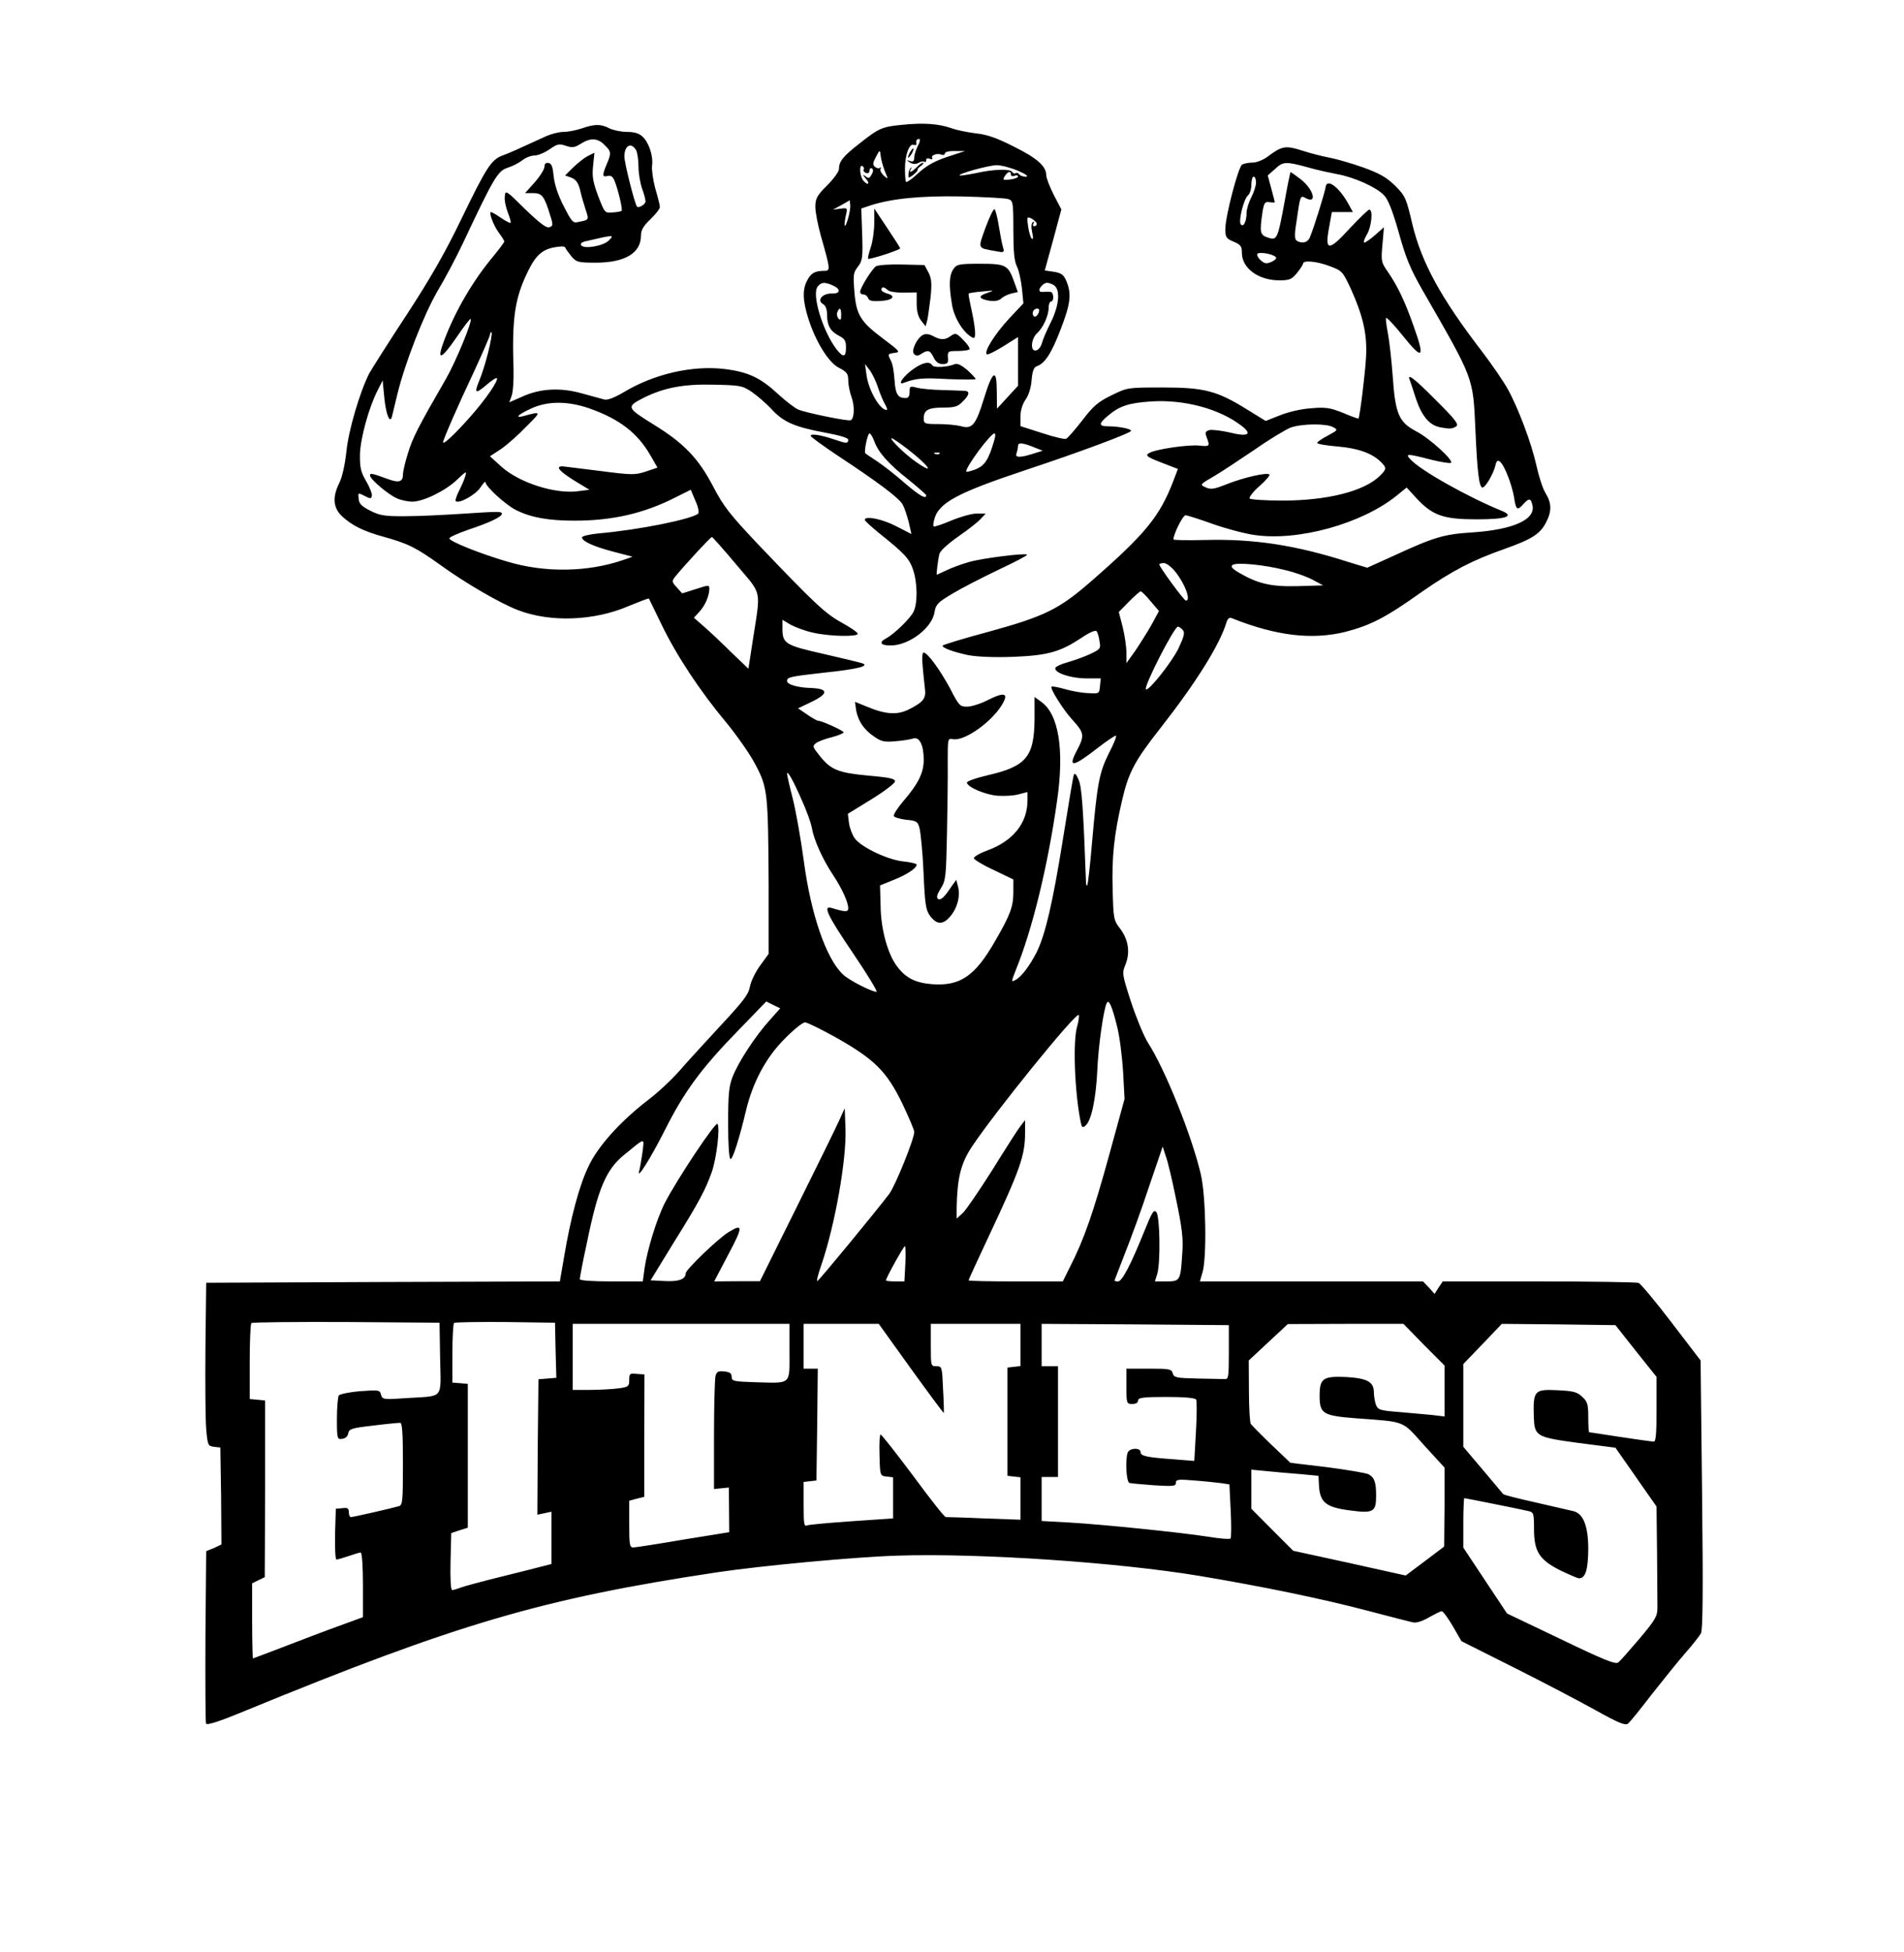 <?xml version="1.0" encoding="UTF-8"?>
<svg xmlns="http://www.w3.org/2000/svg" xmlns:xlink="http://www.w3.org/1999/xlink" width="40px" height="41px" viewBox="0 0 40 41" version="1.1">
<g id="surface1">
<path style=" stroke:none;fill-rule:nonzero;fill:rgb(0%,0%,0%);fill-opacity:1;" d="M 18.957 2.621 C 18.531 2.66 18.461 2.691 18.035 3.031 C 17.707 3.285 17.625 3.395 17.625 3.551 C 17.625 3.602 17.516 3.754 17.375 3.895 C 17.16 4.109 17.129 4.172 17.129 4.348 C 17.129 4.457 17.184 4.734 17.246 4.957 C 17.449 5.668 17.449 5.688 17.312 5.688 C 17.117 5.688 17.035 5.738 16.957 5.891 C 16.855 6.078 16.863 6.312 16.98 6.684 C 17.133 7.172 17.414 7.629 17.637 7.73 C 17.793 7.812 17.82 7.852 17.82 7.988 C 17.82 8.078 17.852 8.238 17.891 8.344 C 17.957 8.527 17.949 8.781 17.875 8.824 C 17.836 8.855 16.945 8.672 16.773 8.602 C 16.703 8.574 16.516 8.43 16.352 8.281 C 15.98 7.934 15.723 7.812 15.227 7.75 C 14.543 7.668 13.738 7.852 13.094 8.242 C 12.906 8.352 12.762 8.406 12.699 8.391 C 12.645 8.375 12.43 8.316 12.227 8.262 C 11.777 8.133 11.34 8.156 10.957 8.336 L 10.699 8.449 L 10.746 8.32 C 10.777 8.246 10.793 8 10.789 7.766 C 10.754 6.758 10.809 6.332 11.023 5.844 C 11.219 5.402 11.352 5.258 11.617 5.199 C 11.777 5.168 11.863 5.168 11.875 5.199 C 11.887 5.23 11.945 5.309 12.004 5.383 C 12.113 5.508 12.145 5.516 12.535 5.516 C 13.133 5.512 13.461 5.312 13.465 4.957 C 13.465 4.832 13.512 4.75 13.664 4.605 C 13.773 4.5 13.863 4.387 13.863 4.348 C 13.863 4.309 13.82 4.137 13.766 3.957 C 13.719 3.781 13.688 3.566 13.699 3.477 C 13.727 3.281 13.633 2.992 13.5 2.871 C 13.43 2.801 13.328 2.77 13.172 2.77 C 13.051 2.77 12.883 2.734 12.801 2.695 C 12.625 2.602 12.496 2.602 12.227 2.695 C 12.113 2.734 11.938 2.77 11.84 2.77 C 11.742 2.77 11.562 2.816 11.441 2.875 C 10.863 3.141 10.707 3.211 10.555 3.266 C 10.32 3.355 10.219 3.512 9.691 4.602 C 9.352 5.305 9.039 5.852 8.531 6.629 C 8.148 7.211 7.801 7.762 7.758 7.84 C 7.559 8.23 7.32 9.043 7.277 9.484 C 7.246 9.766 7.188 10.023 7.129 10.141 C 6.98 10.438 6.996 10.664 7.188 10.844 C 7.395 11.035 7.637 11.156 8.051 11.27 C 8.57 11.414 8.738 11.496 9.254 11.867 C 9.797 12.258 10.52 12.676 10.891 12.816 C 11.57 13.074 12.484 13.039 13.207 12.727 C 13.438 12.633 13.625 12.559 13.633 12.57 C 13.637 12.578 13.758 12.824 13.895 13.109 C 14.207 13.758 14.707 14.516 15.254 15.168 C 15.48 15.445 15.762 15.844 15.871 16.059 C 16.129 16.543 16.137 16.656 16.148 18.586 L 16.148 20.031 L 15.969 20.277 C 15.871 20.41 15.773 20.613 15.754 20.723 C 15.723 20.887 15.617 21.023 15.148 21.527 C 14.836 21.867 14.445 22.289 14.281 22.48 C 14.117 22.668 13.816 22.949 13.613 23.102 C 13.043 23.539 12.559 24.07 12.363 24.496 C 12.172 24.883 11.984 25.59 11.848 26.41 L 11.762 26.91 L 8.043 26.922 L 4.332 26.938 L 4.316 28.297 C 4.309 29.043 4.316 29.816 4.332 30.012 C 4.363 30.355 4.371 30.367 4.496 30.383 L 4.629 30.398 L 4.645 31.418 L 4.652 32.434 L 4.496 32.508 L 4.332 32.574 L 4.316 34.355 C 4.312 35.336 4.316 36.16 4.328 36.195 C 4.348 36.234 4.598 36.156 5.133 35.934 C 9.613 34.094 11.402 33.57 15.055 33.02 C 15.996 32.879 17.965 32.695 18.863 32.668 C 20.594 32.613 23.48 32.809 25.199 33.094 C 26.523 33.316 27.758 33.57 28.711 33.82 C 29.188 33.945 29.629 34.059 29.688 34.07 C 29.758 34.086 29.887 34.043 30.02 33.965 C 30.145 33.895 30.262 33.836 30.289 33.836 C 30.316 33.836 30.422 33.98 30.52 34.148 L 30.703 34.465 L 31.809 35.02 C 32.414 35.324 33.184 35.727 33.52 35.914 C 34.004 36.184 34.148 36.242 34.203 36.195 C 34.238 36.168 34.461 35.895 34.691 35.594 C 34.926 35.297 35.238 34.906 35.395 34.727 C 35.551 34.551 35.703 34.355 35.734 34.301 C 35.773 34.223 35.781 33.438 35.758 31.383 L 35.727 28.57 L 35.117 27.773 C 34.781 27.332 34.469 26.961 34.426 26.941 C 34.387 26.926 33.441 26.91 32.328 26.91 L 30.309 26.91 L 30.223 27.039 L 30.137 27.172 L 30.02 27.039 L 29.895 26.91 L 25.207 26.91 L 25.262 26.723 C 25.355 26.418 25.336 25.121 25.227 24.66 C 25.043 23.867 24.48 22.457 24.113 21.891 C 24.031 21.758 23.871 21.375 23.762 21.043 C 23.57 20.449 23.57 20.438 23.645 20.254 C 23.746 20 23.707 19.734 23.531 19.5 C 23.395 19.324 23.391 19.293 23.375 18.676 C 23.355 18 23.406 17.523 23.57 16.82 C 23.707 16.223 23.832 15.984 24.383 15.285 C 25.129 14.332 25.625 13.539 25.766 13.07 C 25.793 12.984 25.828 12.961 25.883 12.984 C 26.816 13.355 27.559 13.441 28.262 13.27 C 28.797 13.129 29.098 12.977 29.848 12.445 C 30.516 11.98 30.922 11.77 31.609 11.527 C 32.172 11.328 32.355 11.215 32.477 10.977 C 32.605 10.734 32.598 10.566 32.469 10.355 C 32.41 10.262 32.328 10.004 32.277 9.773 C 32.172 9.301 31.891 8.555 31.672 8.164 C 31.59 8.016 31.352 7.668 31.145 7.395 C 30.273 6.262 29.863 5.516 29.668 4.695 C 29.543 4.16 29.523 4.117 29.312 3.902 C 29.129 3.727 28.996 3.645 28.637 3.516 C 28.395 3.43 28.07 3.336 27.922 3.309 C 27.773 3.281 27.516 3.215 27.348 3.16 C 27.012 3.051 26.926 3.066 26.637 3.285 C 26.539 3.359 26.402 3.414 26.316 3.414 C 26.234 3.414 26.133 3.434 26.094 3.457 C 26.012 3.512 25.742 4.543 25.742 4.812 C 25.742 4.98 25.762 5.012 25.914 5.074 C 26.062 5.137 26.09 5.168 26.09 5.309 C 26.09 5.633 26.438 5.887 26.875 5.887 C 27.09 5.887 27.137 5.867 27.246 5.734 C 27.316 5.648 27.375 5.559 27.375 5.535 C 27.375 5.461 27.66 5.484 27.938 5.59 C 28.199 5.688 28.207 5.699 28.383 6.074 C 28.637 6.641 28.723 7.016 28.699 7.488 C 28.684 7.805 28.57 8.742 28.539 8.789 C 28.539 8.797 28.391 8.746 28.219 8.672 C 27.945 8.562 27.852 8.547 27.543 8.574 C 27.34 8.586 27.062 8.652 26.887 8.723 L 26.59 8.84 L 26.203 8.602 C 25.57 8.207 25.301 8.137 24.43 8.137 C 23.688 8.137 23.688 8.137 23.352 8.301 C 23.07 8.438 22.965 8.527 22.734 8.832 C 22.578 9.031 22.426 9.207 22.395 9.215 C 22.371 9.23 22.137 9.176 21.891 9.094 L 21.438 8.949 L 21.438 8.75 C 21.438 8.621 21.477 8.492 21.543 8.395 C 21.609 8.305 21.66 8.145 21.672 7.984 C 21.688 7.793 21.719 7.711 21.781 7.691 C 21.945 7.637 22.086 7.43 22.277 6.93 C 22.488 6.387 22.516 6.18 22.406 5.91 C 22.348 5.77 22.301 5.734 22.137 5.707 L 21.949 5.68 L 22.125 5.039 L 22.297 4.398 L 22.137 4.09 C 22.051 3.922 21.98 3.734 21.98 3.68 C 21.98 3.492 21.789 3.32 21.297 3.078 C 20.945 2.898 20.734 2.824 20.504 2.801 C 20.336 2.781 20.105 2.734 19.996 2.695 C 19.723 2.598 19.402 2.574 18.957 2.621 Z M 12.699 3.043 C 12.84 3.18 12.848 3.211 12.746 3.449 C 12.648 3.68 12.652 3.727 12.766 3.695 C 12.836 3.68 12.875 3.707 12.914 3.805 C 12.988 3.992 13.086 4.402 13.059 4.426 C 13.051 4.438 12.965 4.457 12.871 4.461 C 12.707 4.477 12.703 4.473 12.562 4.105 C 12.449 3.801 12.438 3.691 12.461 3.473 L 12.488 3.207 L 12.34 3.281 C 12.262 3.324 12.125 3.434 12.035 3.523 L 11.871 3.684 L 12 3.73 C 12.094 3.766 12.145 3.832 12.184 3.977 C 12.207 4.09 12.262 4.273 12.301 4.395 C 12.375 4.621 12.383 4.617 12.137 4.664 C 12.039 4.691 12.004 4.645 11.848 4.34 C 11.727 4.109 11.652 3.883 11.633 3.711 C 11.613 3.504 11.59 3.434 11.523 3.422 C 11.465 3.414 11.438 3.438 11.438 3.504 C 11.438 3.551 11.348 3.699 11.234 3.828 L 11.031 4.055 L 11.203 4.055 C 11.387 4.055 11.438 4.121 11.562 4.535 C 11.625 4.723 11.617 4.75 11.539 4.773 C 11.477 4.793 11.336 4.684 11.035 4.395 C 10.629 3.992 10.617 3.988 10.605 4.121 C 10.594 4.199 10.625 4.352 10.668 4.461 C 10.711 4.57 10.738 4.668 10.727 4.68 C 10.719 4.691 10.625 4.645 10.523 4.574 C 10.426 4.508 10.332 4.453 10.316 4.453 C 10.262 4.453 10.367 4.734 10.477 4.883 C 10.539 4.965 10.594 5.055 10.594 5.07 C 10.594 5.09 10.496 5.219 10.383 5.359 C 9.941 5.883 9.57 6.516 9.328 7.156 C 9.164 7.594 9.266 7.559 9.598 7.074 C 9.746 6.855 9.875 6.688 9.887 6.699 C 9.93 6.738 9.578 7.59 9.375 7.945 C 8.781 8.973 8.664 9.203 8.57 9.52 C 8.512 9.699 8.465 9.902 8.465 9.969 C 8.465 10.121 8.375 10.145 8.145 10.059 C 7.816 9.938 7.773 9.93 7.773 9.984 C 7.773 10.062 8.164 10.395 8.348 10.469 C 8.438 10.508 8.578 10.535 8.66 10.535 C 8.891 10.535 9.355 10.309 9.598 10.078 C 9.789 9.895 9.809 9.883 9.777 9.992 C 9.758 10.062 9.699 10.199 9.645 10.305 C 9.59 10.414 9.559 10.508 9.574 10.523 C 9.637 10.586 9.98 10.398 10.086 10.246 C 10.148 10.152 10.199 10.098 10.199 10.125 C 10.199 10.215 10.617 10.598 10.84 10.711 C 11.152 10.867 11.516 10.934 12.07 10.934 C 12.867 10.934 13.535 10.781 14.199 10.441 L 14.512 10.285 L 14.609 10.516 C 14.668 10.641 14.691 10.766 14.668 10.785 C 14.535 10.902 13.422 11.129 12.562 11.203 C 12.375 11.223 12.227 11.258 12.227 11.285 C 12.227 11.363 12.449 11.469 12.871 11.582 L 13.289 11.691 L 13.098 11.758 C 12.352 12.016 11.457 12.031 10.668 11.797 C 10.078 11.625 9.43 11.363 9.441 11.305 C 9.445 11.277 9.625 11.199 9.836 11.125 C 10.273 10.98 10.543 10.855 10.543 10.789 C 10.543 10.738 10.484 10.738 9.711 10.789 C 9.348 10.812 8.82 10.84 8.535 10.84 C 8.09 10.844 7.988 10.828 7.789 10.73 C 7.605 10.637 7.543 10.582 7.535 10.477 C 7.52 10.344 7.52 10.344 7.66 10.414 C 7.781 10.477 7.797 10.477 7.812 10.414 C 7.82 10.367 7.766 10.23 7.691 10.102 C 7.578 9.91 7.559 9.816 7.562 9.543 C 7.57 9.203 7.754 8.539 7.938 8.188 L 8.039 7.988 L 8.074 8.355 C 8.109 8.703 8.191 8.91 8.234 8.75 C 8.242 8.711 8.297 8.492 8.352 8.262 C 8.512 7.613 8.902 6.613 9.191 6.113 C 9.34 5.867 9.578 5.418 9.719 5.121 C 10.375 3.727 10.457 3.59 10.664 3.523 C 10.766 3.492 10.906 3.418 10.977 3.363 C 11.043 3.309 11.16 3.266 11.227 3.266 C 11.297 3.266 11.441 3.207 11.543 3.137 C 11.707 3.023 11.746 3.012 11.887 3.062 C 12.02 3.105 12.07 3.102 12.199 3.02 C 12.402 2.891 12.555 2.895 12.699 3.043 Z M 19.281 3.066 C 19.242 3.145 19.207 3.254 19.207 3.309 C 19.207 3.383 19.184 3.402 19.125 3.383 C 19.039 3.359 19.039 3.359 19.117 3.414 C 19.18 3.449 19.238 3.453 19.301 3.418 C 19.352 3.387 19.406 3.383 19.426 3.398 C 19.441 3.414 19.457 3.402 19.457 3.367 C 19.457 3.328 19.484 3.312 19.535 3.336 C 19.574 3.348 19.598 3.344 19.586 3.32 C 19.543 3.262 19.684 3.211 19.777 3.246 C 19.816 3.266 19.852 3.25 19.852 3.219 C 19.852 3.191 19.941 3.168 20.062 3.172 L 20.273 3.172 L 20 3.262 C 19.637 3.375 19.469 3.469 19.246 3.676 C 19.145 3.77 19.051 3.832 19.035 3.82 C 19.02 3.805 19.012 3.68 19.012 3.535 C 19.012 3.254 19.105 3.008 19.191 3.043 C 19.227 3.051 19.254 3.047 19.254 3.027 C 19.238 2.953 19.258 2.918 19.309 2.918 C 19.336 2.918 19.328 2.984 19.281 3.066 Z M 13.367 3.16 C 13.391 3.215 13.414 3.367 13.414 3.504 C 13.414 3.637 13.449 3.844 13.488 3.957 C 13.531 4.07 13.562 4.195 13.562 4.23 C 13.562 4.289 13.422 4.375 13.383 4.34 C 13.336 4.289 13.117 3.422 13.117 3.285 C 13.117 3.051 13.266 2.977 13.367 3.16 Z M 18.504 3.289 C 18.512 3.359 18.551 3.496 18.59 3.598 C 18.664 3.773 18.664 3.773 18.562 3.684 C 18.512 3.637 18.48 3.57 18.5 3.543 C 18.516 3.512 18.516 3.504 18.488 3.523 C 18.469 3.543 18.422 3.535 18.387 3.508 C 18.332 3.461 18.332 3.43 18.395 3.309 C 18.484 3.137 18.488 3.133 18.504 3.289 Z M 27.523 3.527 C 27.672 3.57 27.926 3.625 28.086 3.656 C 28.445 3.719 28.914 3.93 29.074 4.098 C 29.164 4.191 29.254 4.422 29.387 4.887 C 29.535 5.422 29.629 5.648 29.887 6.098 C 30.969 7.98 30.945 7.906 30.996 9.027 C 31.035 9.918 31.074 10.238 31.145 10.238 C 31.207 10.238 31.375 9.949 31.414 9.781 C 31.438 9.676 31.461 9.656 31.512 9.695 C 31.609 9.773 31.766 10.188 31.809 10.449 C 31.848 10.711 31.875 10.73 32.004 10.586 C 32.117 10.457 32.16 10.461 32.191 10.598 C 32.277 10.902 31.809 11.121 30.941 11.18 C 30.32 11.219 30.133 11.277 29.227 11.695 L 28.723 11.922 L 28.336 11.805 C 27.219 11.445 26.332 11.312 25.309 11.34 C 24.949 11.348 24.652 11.344 24.652 11.328 C 24.652 11.215 24.855 10.809 24.91 10.82 C 24.945 10.824 25.199 10.902 25.469 11 C 25.742 11.098 26.137 11.203 26.348 11.234 C 27.273 11.371 28.605 11 29.34 10.41 L 29.551 10.238 L 29.777 10.484 C 30.105 10.828 30.332 10.906 31.023 10.906 C 31.629 10.906 31.828 10.844 31.555 10.73 C 30.836 10.438 29.836 9.875 29.629 9.645 C 29.516 9.523 29.559 9.523 30.059 9.652 C 30.277 9.707 30.469 9.734 30.484 9.719 C 30.543 9.668 30.02 9.191 29.746 9.055 C 29.387 8.863 29.312 8.691 29.258 7.891 C 29.234 7.562 29.188 7.168 29.16 7.012 C 29.129 6.852 29.109 6.703 29.117 6.68 C 29.129 6.652 29.293 6.828 29.48 7.062 C 29.891 7.574 29.941 7.527 29.699 6.852 C 29.523 6.348 29.363 6.004 29.152 5.703 C 29.016 5.508 29.012 5.477 29.043 5.137 L 29.074 4.773 L 28.891 4.934 C 28.793 5.02 28.688 5.094 28.664 5.094 C 28.637 5.094 28.66 5.02 28.711 4.934 C 28.812 4.773 28.852 4.402 28.766 4.402 C 28.742 4.402 28.559 4.582 28.355 4.797 C 27.91 5.285 27.828 5.277 27.922 4.777 L 27.98 4.453 L 28.422 4.453 L 28.312 4.254 C 28.117 3.914 27.867 3.738 27.848 3.934 C 27.836 4.031 27.609 4.766 27.52 4.98 C 27.477 5.094 27.355 5.125 27.242 5.055 C 27.199 5.027 27.191 4.938 27.234 4.676 C 27.316 4.098 27.316 4.098 27.43 4.16 C 27.68 4.293 27.598 3.98 27.328 3.766 C 27.211 3.676 27.117 3.609 27.109 3.617 C 27.105 3.625 27.043 3.914 26.984 4.254 C 26.84 5.027 26.828 5.055 26.633 4.988 C 26.469 4.934 26.461 4.879 26.523 4.453 C 26.555 4.258 26.574 4.23 26.672 4.246 C 26.734 4.254 26.781 4.254 26.781 4.246 C 26.781 4.234 26.746 4.105 26.707 3.957 L 26.633 3.684 L 26.789 3.547 C 26.957 3.387 27.016 3.387 27.523 3.527 Z M 18.145 3.562 C 18.129 3.582 18.152 3.609 18.191 3.633 C 18.238 3.645 18.266 3.633 18.266 3.582 C 18.266 3.543 18.293 3.523 18.316 3.535 C 18.352 3.559 18.348 3.602 18.312 3.664 C 18.266 3.75 18.246 3.754 18.18 3.699 C 18.117 3.656 18.117 3.664 18.188 3.75 C 18.242 3.809 18.258 3.859 18.227 3.859 C 18.199 3.859 18.148 3.812 18.117 3.766 C 18.055 3.641 18.055 3.449 18.117 3.488 C 18.148 3.508 18.16 3.535 18.145 3.562 Z M 21.387 3.586 C 21.559 3.66 21.617 3.707 21.551 3.711 C 21.488 3.711 21.426 3.684 21.41 3.66 C 21.391 3.633 21.363 3.621 21.336 3.637 C 21.312 3.652 21.281 3.641 21.262 3.609 C 21.219 3.543 20.875 3.551 20.496 3.637 C 20.316 3.672 20.168 3.695 20.16 3.684 C 20.117 3.652 20.773 3.469 20.941 3.469 C 21.035 3.469 21.238 3.523 21.387 3.586 Z M 21.238 3.664 C 21.238 3.695 21.273 3.711 21.312 3.691 C 21.352 3.676 21.387 3.68 21.387 3.707 C 21.387 3.73 21.312 3.758 21.219 3.77 C 21.07 3.785 21.059 3.781 21.109 3.699 C 21.168 3.602 21.238 3.582 21.238 3.664 Z M 26.387 3.832 C 26.387 3.902 26.34 4.043 26.289 4.141 C 26.234 4.246 26.188 4.395 26.188 4.477 C 26.188 4.66 26.117 4.789 26.062 4.703 C 26.02 4.625 26.129 4.176 26.219 4.102 C 26.258 4.07 26.289 3.969 26.289 3.879 C 26.289 3.785 26.312 3.711 26.336 3.711 C 26.367 3.711 26.387 3.766 26.387 3.832 Z M 21.18 4.18 C 21.281 4.215 21.289 4.238 21.289 4.832 C 21.289 5.289 21.309 5.484 21.363 5.594 C 21.406 5.676 21.449 5.883 21.469 6.055 L 21.5 6.371 L 21.199 6.691 C 20.895 7.02 20.66 7.395 20.734 7.441 C 20.758 7.453 20.91 7.375 21.078 7.273 L 21.387 7.078 L 21.387 8.102 L 21.164 8.344 L 20.945 8.582 L 20.941 8.223 C 20.941 7.723 20.855 7.773 20.668 8.379 C 20.5 8.926 20.422 9.02 20.184 8.949 C 20.094 8.926 19.887 8.906 19.719 8.906 C 19.426 8.906 19.406 8.898 19.406 8.789 C 19.406 8.613 19.5 8.559 19.812 8.559 C 20.055 8.559 20.125 8.539 20.223 8.434 C 20.367 8.297 20.383 8.211 20.262 8.207 C 20.211 8.207 20.004 8.195 19.801 8.191 C 19.598 8.188 19.355 8.164 19.273 8.145 C 19.117 8.102 19.109 8.109 19.109 8.23 C 19.109 8.32 19.086 8.359 19.023 8.359 C 18.863 8.359 18.812 8.281 18.793 7.984 C 18.781 7.82 18.754 7.637 18.719 7.582 C 18.645 7.434 18.645 7.43 18.797 7.41 C 18.922 7.395 18.902 7.375 18.555 7.113 C 18.078 6.758 17.988 6.613 17.949 6.121 C 17.922 5.773 17.926 5.723 18.023 5.602 C 18.117 5.477 18.129 5.418 18.113 4.922 L 18.094 4.379 L 18.293 4.312 C 18.727 4.172 19.328 4.109 20.199 4.125 C 20.672 4.137 21.113 4.16 21.18 4.18 Z M 17.863 4.312 C 17.871 4.426 17.777 4.77 17.746 4.738 C 17.738 4.73 17.746 4.641 17.766 4.543 C 17.809 4.363 17.809 4.363 17.652 4.383 L 17.5 4.402 L 17.672 4.309 C 17.766 4.254 17.848 4.211 17.848 4.203 C 17.852 4.203 17.855 4.254 17.863 4.312 Z M 21.781 4.699 C 21.781 4.73 21.758 4.75 21.727 4.75 C 21.703 4.75 21.691 4.723 21.711 4.691 C 21.734 4.66 21.727 4.648 21.699 4.664 C 21.664 4.691 21.66 4.766 21.684 4.879 C 21.711 4.996 21.707 5.039 21.672 5.008 C 21.648 4.98 21.613 4.863 21.598 4.75 C 21.57 4.547 21.574 4.543 21.68 4.594 C 21.734 4.629 21.781 4.676 21.781 4.699 Z M 12.789 5.051 C 12.672 5.168 12.262 5.238 12.207 5.148 C 12.188 5.121 12.223 5.086 12.289 5.07 C 12.91 4.926 12.914 4.926 12.789 5.051 Z M 26.801 5.398 C 26.828 5.418 26.793 5.461 26.719 5.496 C 26.605 5.547 26.57 5.539 26.484 5.465 C 26.43 5.418 26.402 5.359 26.414 5.332 C 26.445 5.285 26.734 5.328 26.801 5.398 Z M 17.5 5.996 C 17.672 6.074 17.66 6.172 17.469 6.164 C 17.277 6.16 17.152 6.309 17.293 6.387 C 17.348 6.422 17.375 6.496 17.375 6.609 C 17.375 6.836 17.445 6.957 17.625 7.051 C 17.746 7.113 17.773 7.156 17.773 7.297 C 17.773 7.504 17.719 7.516 17.578 7.34 C 17.289 6.969 17.043 6.172 17.18 6.016 C 17.254 5.922 17.328 5.918 17.5 5.996 Z M 22.133 5.984 C 22.281 6.07 22.258 6.402 22.074 6.773 C 21.988 6.941 21.906 7.137 21.887 7.211 C 21.867 7.285 21.812 7.352 21.766 7.359 C 21.637 7.387 21.66 7.113 21.789 6.996 C 21.914 6.883 22.031 6.629 22.031 6.457 C 22.031 6.387 22.055 6.332 22.078 6.332 C 22.152 6.332 22.137 6.133 22.07 6.129 C 22.035 6.125 21.965 6.125 21.922 6.129 C 21.816 6.145 21.809 6.078 21.891 5.996 C 21.965 5.922 22.012 5.922 22.133 5.984 Z M 17.672 6.613 C 17.672 6.715 17.66 6.734 17.617 6.691 C 17.586 6.66 17.574 6.598 17.59 6.559 C 17.637 6.441 17.672 6.465 17.672 6.613 Z M 21.832 6.516 C 21.828 6.605 21.742 6.688 21.711 6.633 C 21.691 6.605 21.691 6.555 21.707 6.531 C 21.742 6.469 21.832 6.465 21.832 6.516 Z M 10.254 7.406 C 10.199 7.625 10.117 7.879 10.074 7.98 C 9.957 8.262 9.984 8.281 10.207 8.094 C 10.32 7.996 10.422 7.926 10.438 7.941 C 10.48 7.984 10.199 8.395 9.867 8.766 C 9.57 9.102 9.309 9.352 9.309 9.285 C 9.309 9.234 9.617 8.523 9.945 7.832 C 10.137 7.414 10.297 7.051 10.297 7.016 C 10.297 6.984 10.309 6.969 10.328 6.984 C 10.34 7 10.309 7.188 10.254 7.406 Z M 18.445 8.137 C 18.488 8.27 18.559 8.434 18.594 8.492 C 18.633 8.559 18.648 8.609 18.625 8.609 C 18.484 8.609 18.242 8.188 18.203 7.867 L 18.172 7.645 L 18.266 7.766 C 18.32 7.836 18.402 8 18.445 8.137 Z M 15.793 8.23 C 15.91 8.312 16.094 8.469 16.203 8.586 C 16.449 8.859 16.688 8.965 17.316 9.082 C 17.637 9.141 17.82 9.195 17.82 9.234 C 17.82 9.316 17.781 9.316 17.543 9.234 C 17.262 9.137 17.031 9.098 17.031 9.152 C 17.031 9.176 17.293 9.363 17.613 9.578 C 18.426 10.113 18.895 10.461 18.965 10.598 C 19 10.66 19.055 10.824 19.09 10.961 L 19.148 11.215 L 18.828 11.051 C 18.535 10.898 18.164 10.824 18.168 10.918 C 18.172 10.941 18.297 11.055 18.449 11.18 C 19 11.621 19.098 11.723 19.18 11.957 C 19.277 12.242 19.281 12.676 19.188 12.855 C 19.109 13 18.789 13.312 18.617 13.406 C 18.457 13.488 18.496 13.555 18.711 13.555 C 19.098 13.555 19.586 13.184 19.633 12.852 C 19.664 12.688 19.703 12.648 20.012 12.465 C 20.199 12.352 20.633 12.129 20.977 11.965 C 21.316 11.805 21.59 11.664 21.578 11.648 C 21.535 11.609 20.625 11.723 20.348 11.805 C 20.199 11.848 19.984 11.926 19.883 11.977 C 19.773 12.027 19.684 12.07 19.68 12.07 C 19.668 12.07 19.703 11.766 19.734 11.641 C 19.742 11.574 19.906 11.426 20.133 11.266 C 20.348 11.117 20.562 10.949 20.613 10.887 L 20.707 10.785 L 20.516 10.785 C 20.41 10.785 20.168 10.855 19.98 10.934 C 19.793 11.012 19.625 11.07 19.613 11.055 C 19.605 11.047 19.605 10.98 19.625 10.918 C 19.711 10.562 20.094 10.355 21.559 9.867 C 22.633 9.512 23.762 9.094 23.762 9.047 C 23.762 9.004 23.496 8.953 23.289 8.953 C 23.074 8.953 23.074 8.898 23.281 8.727 C 23.52 8.523 23.719 8.461 24.191 8.43 C 24.875 8.387 25.613 8.582 26.078 8.938 C 26.32 9.121 26.223 9.18 25.832 9.082 C 25.664 9.043 25.469 9.02 25.41 9.031 C 25.32 9.059 25.312 9.082 25.352 9.188 C 25.422 9.371 25.41 9.379 25.211 9.359 C 24.98 9.328 24.238 9.438 24.133 9.52 C 24.059 9.566 24.098 9.598 24.402 9.715 L 24.746 9.848 L 24.648 10.105 C 24.363 10.848 24.055 11.219 22.945 12.188 C 22.254 12.793 21.957 12.941 20.758 13.27 C 20.234 13.41 19.801 13.543 19.801 13.559 C 19.801 13.609 20.031 13.691 20.34 13.758 C 20.539 13.793 20.887 13.809 21.301 13.793 C 22.031 13.762 22.277 13.688 22.738 13.383 C 22.875 13.289 23.012 13.227 23.035 13.254 C 23.055 13.273 23.086 13.367 23.098 13.461 C 23.129 13.625 23.117 13.633 22.887 13.742 C 22.758 13.801 22.543 13.875 22.422 13.91 C 22.293 13.945 22.184 13.996 22.172 14.023 C 22.133 14.125 22.496 14.246 22.812 14.246 L 23.125 14.246 L 23.109 14.406 C 23.094 14.57 23.094 14.57 22.852 14.555 C 22.719 14.551 22.496 14.508 22.363 14.469 C 22.223 14.43 22.105 14.406 22.09 14.422 C 22.055 14.453 22.328 14.895 22.523 15.109 C 22.781 15.391 22.789 15.445 22.625 15.758 C 22.43 16.125 22.531 16.117 23.035 15.727 C 23.246 15.562 23.438 15.434 23.445 15.449 C 23.461 15.465 23.395 15.629 23.297 15.816 C 23.094 16.223 23.051 16.449 22.945 17.66 C 22.902 18.164 22.855 18.586 22.84 18.594 C 22.832 18.605 22.82 18.586 22.816 18.547 C 22.758 16.969 22.727 16.527 22.66 16.375 C 22.609 16.254 22.578 16.227 22.559 16.273 C 22.543 16.316 22.441 16.93 22.328 17.637 C 22.117 18.953 21.961 19.629 21.777 20 C 21.637 20.273 21.457 20.516 21.336 20.578 C 21.242 20.629 21.242 20.625 21.34 20.371 C 21.684 19.531 22.012 18.195 22.207 16.82 C 22.363 15.742 22.242 15 21.875 14.738 L 21.734 14.637 L 21.734 15.098 C 21.727 15.895 21.562 16.094 20.746 16.281 C 20.496 16.34 20.301 16.41 20.312 16.438 C 20.34 16.539 20.707 16.691 20.961 16.711 C 21.105 16.719 21.297 16.711 21.402 16.68 L 21.586 16.633 L 21.586 16.805 C 21.586 17.289 21.281 17.664 20.734 17.863 C 20.574 17.922 20.449 17.996 20.461 18.027 C 20.469 18.055 20.66 18.172 20.883 18.273 L 21.289 18.469 L 21.289 18.734 C 21.289 19.039 21.223 19.215 20.906 19.762 C 20.48 20.504 20.172 20.711 19.578 20.668 C 19.219 20.637 19.023 20.535 18.836 20.281 C 18.645 20.02 18.504 19.504 18.5 19.02 L 18.488 18.594 L 18.777 18.477 C 19.055 18.367 19.258 18.23 19.258 18.156 C 19.258 18.137 19.129 18.105 18.977 18.09 C 18.645 18.055 18.094 17.793 17.957 17.605 C 17.906 17.535 17.852 17.395 17.836 17.285 L 17.812 17.09 L 18.301 16.789 C 18.57 16.625 18.793 16.453 18.801 16.414 C 18.812 16.355 18.707 16.328 18.254 16.289 C 17.613 16.23 17.457 16.168 17.223 15.875 C 17.07 15.684 17.062 15.668 17.148 15.602 C 17.199 15.566 17.348 15.512 17.48 15.48 C 17.613 15.445 17.723 15.398 17.723 15.379 C 17.723 15.344 17.266 15.137 17.191 15.137 C 17.168 15.137 17.062 15.078 16.961 15.008 L 16.766 14.875 L 17.035 14.746 C 17.406 14.57 17.41 14.465 17.055 14.449 C 16.754 14.441 16.535 14.375 16.535 14.301 C 16.535 14.219 16.594 14.207 17.32 14.125 C 18.031 14.051 18.273 13.984 18.117 13.93 C 18.078 13.914 17.711 13.828 17.309 13.734 C 16.496 13.551 16.438 13.516 16.438 13.199 L 16.438 13.016 L 16.613 13.121 C 16.707 13.172 16.926 13.254 17.094 13.289 C 17.449 13.367 18.02 13.375 18.02 13.309 C 18.02 13.281 17.871 13.18 17.688 13.078 C 17.336 12.887 17.098 12.66 15.895 11.398 C 15.34 10.809 15.199 10.633 14.988 10.227 C 14.672 9.621 14.367 9.305 13.723 8.91 C 13.164 8.562 13.152 8.543 13.52 8.355 C 13.941 8.145 14.352 8.062 14.98 8.078 C 15.543 8.09 15.59 8.094 15.793 8.23 Z M 12.387 8.578 C 13.016 8.801 13.395 9.094 13.664 9.562 L 13.812 9.82 L 13.57 9.902 C 13.34 9.977 13.281 9.977 12.613 9.891 C 12.227 9.84 11.867 9.801 11.816 9.793 C 11.66 9.793 11.754 9.898 12.074 10.098 L 12.383 10.285 L 12.168 10.312 C 11.688 10.387 10.922 10.145 10.539 9.805 L 10.293 9.582 L 10.531 9.426 C 10.66 9.336 10.902 9.121 11.062 8.953 C 11.383 8.633 11.383 8.633 10.98 8.742 C 10.801 8.785 10.902 8.695 11.152 8.582 C 11.5 8.418 11.93 8.418 12.387 8.578 Z M 28.004 8.969 C 28.113 9.027 28.109 9.031 27.895 9.148 C 27.773 9.211 27.672 9.281 27.672 9.301 C 27.672 9.324 27.855 9.355 28.086 9.375 C 28.516 9.41 28.812 9.512 29 9.691 C 29.137 9.828 29.137 9.848 28.977 10.004 C 28.645 10.32 27.875 10.512 26.945 10.512 C 26.59 10.512 26.277 10.492 26.254 10.469 C 26.234 10.449 26.32 10.328 26.457 10.211 C 26.594 10.09 26.688 9.977 26.668 9.965 C 26.617 9.914 26.125 10.027 25.762 10.172 C 25.504 10.273 25.438 10.285 25.328 10.234 C 25.203 10.176 25.203 10.176 25.512 9.996 C 25.68 9.898 26.062 9.641 26.371 9.434 C 26.672 9.223 27.012 9.02 27.113 8.98 C 27.348 8.895 27.863 8.891 28.004 8.969 Z M 18.363 9.254 C 18.441 9.488 18.664 9.742 19.078 10.066 C 19.281 10.23 19.449 10.379 19.457 10.398 C 19.461 10.492 19.328 10.418 19.016 10.152 C 18.832 9.988 18.57 9.785 18.438 9.695 C 18.301 9.605 18.184 9.527 18.18 9.52 C 18.145 9.492 18.227 9.102 18.266 9.102 C 18.289 9.102 18.332 9.172 18.363 9.254 Z M 20.891 9.234 C 20.773 9.652 20.688 9.781 20.488 9.859 C 20.387 9.898 20.297 9.918 20.297 9.902 C 20.297 9.793 20.812 9.102 20.891 9.102 C 20.914 9.102 20.914 9.16 20.891 9.234 Z M 19.051 9.418 C 19.52 9.781 19.668 9.996 19.242 9.699 C 19.02 9.547 18.668 9.203 18.734 9.203 C 18.754 9.203 18.895 9.301 19.051 9.418 Z M 21.766 9.41 L 21.906 9.465 L 21.707 9.527 C 21.426 9.617 21.32 9.613 21.355 9.52 C 21.371 9.473 21.387 9.402 21.387 9.363 C 21.387 9.285 21.496 9.297 21.766 9.41 Z M 19.738 9.527 C 19.723 9.543 19.68 9.547 19.645 9.531 C 19.605 9.52 19.617 9.504 19.672 9.504 C 19.727 9.5 19.758 9.512 19.738 9.527 Z M 15.465 11.852 C 16.02 12.512 15.984 12.348 15.816 13.441 L 15.723 14.043 L 15.371 13.707 C 15.184 13.52 14.926 13.277 14.801 13.168 L 14.578 12.973 L 14.688 12.852 C 14.809 12.727 14.902 12.512 14.902 12.367 C 14.902 12.281 14.891 12.281 14.617 12.371 L 14.332 12.461 L 14.219 12.336 C 14.109 12.215 14.109 12.207 14.191 12.102 C 14.363 11.891 14.926 11.277 14.957 11.277 C 14.969 11.277 15.199 11.535 15.465 11.852 Z M 24.699 12.016 C 24.902 12.273 25.023 12.613 24.914 12.613 C 24.875 12.613 24.355 11.906 24.355 11.852 C 24.355 11.84 24.402 11.824 24.449 11.824 C 24.504 11.824 24.613 11.906 24.699 12.016 Z M 27.004 11.973 C 27.207 12.02 27.465 12.113 27.586 12.18 L 27.797 12.293 L 27.277 12.309 C 26.711 12.324 26.438 12.262 26.043 12.035 C 25.883 11.941 25.848 11.898 25.895 11.863 C 25.988 11.805 26.562 11.859 27.004 11.973 Z M 24.172 12.625 L 24.348 12.832 L 24.191 13.121 C 24.105 13.273 23.949 13.52 23.852 13.664 L 23.664 13.926 L 23.664 13.707 C 23.664 13.586 23.629 13.344 23.586 13.168 L 23.504 12.852 L 23.719 12.633 C 23.836 12.516 23.945 12.418 23.965 12.418 C 23.984 12.418 24.078 12.512 24.172 12.625 Z M 24.852 13.234 C 24.895 13.289 24.875 13.367 24.754 13.625 C 24.605 13.922 24.125 14.523 24.074 14.477 C 24.02 14.426 24.668 13.16 24.746 13.16 C 24.773 13.16 24.816 13.195 24.852 13.234 Z M 16.84 16.793 C 16.941 17.012 17.035 17.273 17.055 17.383 C 17.098 17.637 17.281 18.043 17.496 18.367 C 17.688 18.656 17.82 18.945 17.82 19.074 C 17.82 19.156 17.762 19.156 17.465 19.066 C 17.281 19.012 17.387 19.23 17.922 20.02 C 18.223 20.465 18.445 20.828 18.414 20.828 C 18.312 20.828 17.836 20.586 17.711 20.465 C 17.355 20.133 17.035 19.199 16.887 18.082 C 16.828 17.645 16.727 17.066 16.66 16.793 C 16.59 16.523 16.535 16.281 16.535 16.25 C 16.535 16.16 16.668 16.398 16.84 16.793 Z M 16.168 21.426 C 15.863 21.762 15.504 22.316 15.391 22.613 C 15.312 22.809 15.297 22.992 15.297 23.598 C 15.297 24.035 15.316 24.34 15.348 24.34 C 15.395 24.34 15.531 23.914 15.672 23.324 C 15.812 22.73 16.098 22.195 16.488 21.812 C 16.672 21.621 16.867 21.469 16.91 21.469 C 16.957 21.469 17.258 21.617 17.586 21.801 C 18.371 22.246 18.629 22.5 18.957 23.176 C 19.094 23.465 19.207 23.73 19.207 23.77 C 19.207 23.918 18.809 24.902 18.68 25.074 C 18.391 25.453 17.211 26.887 17.172 26.902 C 17.148 26.91 17.188 26.754 17.258 26.555 C 17.539 25.734 17.789 24.344 17.762 23.691 L 17.746 23.273 L 17.633 23.523 C 17.574 23.656 17.172 24.477 16.742 25.34 L 15.965 26.906 L 15.484 26.906 L 15.004 26.91 L 15.301 26.344 C 15.613 25.758 15.613 25.688 15.312 25.871 C 15.094 26 14.406 26.664 14.406 26.738 C 14.406 26.863 14.262 26.918 13.965 26.902 L 13.668 26.887 L 14.137 26.121 C 14.68 25.254 14.828 24.973 14.957 24.602 C 15.055 24.312 15.129 23.688 15.074 23.602 C 15.039 23.539 14.219 24.77 13.965 25.266 C 13.793 25.605 13.594 26.258 13.539 26.648 L 13.504 26.91 L 12.84 26.91 C 12.449 26.91 12.18 26.891 12.18 26.863 C 12.18 26.836 12.242 26.496 12.328 26.109 C 12.562 24.957 12.734 24.562 13.105 24.258 C 13.574 23.875 13.535 23.879 13.496 24.211 C 13.469 24.375 13.445 24.535 13.43 24.582 C 13.363 24.812 13.668 24.324 13.961 23.746 C 14.371 22.926 14.734 22.434 15.504 21.645 L 16.098 21.031 L 16.246 21.105 L 16.391 21.176 Z M 23.465 21.543 C 23.52 21.75 23.574 22.184 23.594 22.5 L 23.625 23.078 L 23.297 24.273 C 22.969 25.465 22.773 26.031 22.477 26.609 L 22.328 26.91 L 21.336 26.91 C 20.793 26.91 20.348 26.902 20.348 26.887 C 20.348 26.875 20.539 26.457 20.773 25.961 C 21.426 24.57 21.535 24.27 21.535 23.793 L 21.535 23.523 L 21.441 23.645 C 21.387 23.711 21.125 24.121 20.852 24.562 C 20.578 24.996 20.297 25.406 20.227 25.473 L 20.098 25.59 L 20.098 25.371 C 20.109 24.754 20.18 24.449 20.402 24.105 C 20.867 23.395 22.629 21.219 22.664 21.316 C 22.672 21.348 22.66 21.449 22.629 21.555 C 22.535 21.875 22.578 22.945 22.703 23.562 C 22.727 23.676 22.742 23.691 22.801 23.641 C 22.926 23.543 23.02 23.094 23.051 22.508 C 23.07 21.984 23.188 21.164 23.254 21.059 C 23.297 20.984 23.363 21.133 23.465 21.543 Z M 24.711 25.199 C 24.836 25.805 24.863 26.016 24.836 26.344 C 24.801 26.891 24.793 26.91 24.504 26.91 L 24.262 26.91 L 24.312 26.754 C 24.383 26.504 24.367 25.562 24.297 25.461 C 24.242 25.387 24.207 25.441 24.039 25.859 C 23.758 26.555 23.574 26.91 23.488 26.91 C 23.449 26.91 23.414 26.902 23.414 26.891 C 23.414 26.883 23.516 26.629 23.629 26.332 C 23.746 26.039 23.977 25.414 24.133 24.938 L 24.426 24.078 L 24.488 24.27 C 24.531 24.375 24.629 24.793 24.711 25.199 Z M 19.02 26.539 L 19 26.91 L 18.809 26.91 C 18.703 26.91 18.613 26.902 18.613 26.887 C 18.613 26.836 18.984 26.168 19.012 26.168 C 19.023 26.168 19.031 26.336 19.02 26.539 Z M 9.246 28.527 C 9.262 29.398 9.336 29.309 8.559 29.359 C 8.055 29.395 8.035 29.391 8.004 29.289 C 7.98 29.188 7.961 29.188 7.562 29.215 C 7.34 29.234 7.137 29.277 7.117 29.305 C 7.098 29.336 7.078 29.559 7.078 29.797 C 7.078 30.219 7.086 30.23 7.191 30.215 C 7.258 30.207 7.309 30.16 7.316 30.098 C 7.332 30.008 7.387 29.988 7.836 29.938 C 8.113 29.902 8.371 29.879 8.406 29.879 C 8.449 29.879 8.465 30.086 8.465 30.738 C 8.465 31.523 8.457 31.605 8.383 31.629 C 8.219 31.676 7.422 31.859 7.371 31.859 C 7.348 31.859 7.328 31.812 7.328 31.754 C 7.328 31.676 7.301 31.656 7.191 31.672 L 7.055 31.684 L 7.039 32.215 C 7.035 32.512 7.043 32.75 7.07 32.75 C 7.094 32.75 7.211 32.715 7.328 32.676 C 7.441 32.637 7.555 32.602 7.578 32.602 C 7.605 32.602 7.625 32.906 7.625 33.281 L 7.625 33.961 L 7.367 34.055 C 7.223 34.105 6.703 34.297 6.219 34.484 C 5.727 34.672 5.32 34.828 5.312 34.828 C 5.309 34.828 5.297 34.469 5.297 34.039 L 5.297 33.25 L 5.43 33.184 L 5.562 33.121 L 5.57 31.266 L 5.57 29.41 L 5.41 29.395 L 5.246 29.379 L 5.246 28.598 C 5.246 28.168 5.262 27.801 5.281 27.785 C 5.301 27.766 6.199 27.758 7.273 27.762 L 9.234 27.777 Z M 11.672 28.355 L 11.688 28.934 L 11.312 28.965 L 11.297 30.383 L 11.289 31.809 L 11.586 31.746 L 11.586 32.844 L 11.402 32.891 C 11.297 32.918 10.902 33.02 10.52 33.113 C 10.137 33.207 9.762 33.309 9.688 33.336 C 9.609 33.367 9.523 33.391 9.5 33.391 C 9.469 33.391 9.457 33.152 9.465 32.793 L 9.48 32.195 L 9.652 32.137 L 9.828 32.082 L 9.828 29.062 L 9.668 29.047 L 9.504 29.035 L 9.504 28.426 C 9.504 28.094 9.52 27.801 9.539 27.781 C 9.559 27.766 10.043 27.758 10.613 27.762 L 11.66 27.777 Z M 16.586 28.395 C 16.586 29.094 16.633 29.047 15.867 29.027 C 15.41 29.012 15.371 29.004 15.371 28.914 C 15.371 28.84 15.332 28.812 15.219 28.801 C 15.09 28.785 15.055 28.805 15.031 28.898 C 15.016 28.965 15 29.523 15 30.141 L 15 31.27 L 15.152 31.254 L 15.312 31.238 L 15.316 31.711 L 15.32 32.176 L 14.355 32.332 C 13.828 32.422 13.352 32.496 13.309 32.496 C 13.227 32.5 13.219 32.445 13.219 32.008 L 13.219 31.516 L 13.375 31.473 L 13.535 31.434 L 13.535 30.152 L 13.539 28.863 L 13.375 28.852 C 13.234 28.836 13.219 28.844 13.219 28.98 C 13.219 29.113 13.203 29.129 12.988 29.156 C 12.863 29.172 12.594 29.188 12.395 29.188 L 12.031 29.188 L 12.031 27.801 L 16.586 27.801 Z M 19.137 28.742 C 19.512 29.262 19.82 29.676 19.828 29.672 C 19.832 29.66 19.828 29.438 19.812 29.172 C 19.793 28.707 19.789 28.691 19.672 28.691 C 19.555 28.691 19.555 28.684 19.555 28.246 L 19.555 27.801 L 21.438 27.801 L 21.438 28.688 L 21.164 28.719 L 21.164 30.992 L 21.438 31.023 L 21.438 31.914 L 20.68 31.887 C 20.258 31.867 19.895 31.859 19.871 31.859 C 19.84 31.859 19.535 31.469 19.184 30.992 C 18.828 30.516 18.52 30.125 18.5 30.125 C 18.48 30.125 18.469 30.32 18.477 30.559 C 18.488 30.992 18.488 30.992 18.629 31.008 L 18.762 31.023 L 18.762 31.887 L 17.906 31.945 C 17.438 31.977 17.016 32.016 16.965 32.031 C 16.891 32.066 16.883 32.02 16.883 31.598 L 16.883 31.121 L 17.02 31.105 L 17.152 31.09 L 17.168 29.914 L 17.18 28.742 L 16.883 28.742 L 16.883 27.801 L 18.461 27.801 Z M 25.816 28.395 C 25.816 28.906 25.809 28.965 25.734 28.961 C 25.684 28.961 25.426 28.953 25.152 28.949 C 24.707 28.938 24.664 28.93 24.637 28.84 C 24.613 28.75 24.57 28.742 24.137 28.742 L 23.664 28.742 L 23.664 29.113 C 23.664 29.473 23.668 29.484 23.789 29.484 C 23.867 29.484 23.91 29.453 23.91 29.41 C 23.91 29.352 24.012 29.336 24.5 29.336 C 24.875 29.336 25.105 29.355 25.129 29.391 C 25.145 29.418 25.145 29.723 25.125 30.062 L 25.09 30.68 L 24.66 30.645 C 24.09 30.605 23.961 30.578 23.961 30.492 C 23.961 30.398 23.734 30.402 23.691 30.504 C 23.637 30.652 23.66 31.117 23.727 31.141 C 23.758 31.152 23.996 31.172 24.246 31.191 C 24.648 31.215 24.703 31.211 24.703 31.141 C 24.703 31.066 24.754 31.062 25.09 31.09 C 25.297 31.105 25.551 31.133 25.648 31.145 L 25.828 31.172 L 25.855 31.723 C 25.871 32.031 25.867 32.293 25.852 32.309 C 25.832 32.328 25.629 32.312 25.395 32.273 C 24.801 32.18 23.152 32.012 22.465 31.973 L 21.883 31.941 L 21.883 31.016 L 22.227 31.016 L 22.227 28.691 L 21.883 28.691 L 21.883 27.801 L 23.852 27.812 L 25.816 27.828 Z M 29.914 28.242 L 30.348 28.676 L 30.348 29.746 L 30.09 29.715 C 29.945 29.703 29.629 29.672 29.391 29.652 C 28.984 29.621 28.949 29.605 28.906 29.5 C 28.883 29.434 28.863 29.316 28.863 29.242 C 28.863 29.02 28.727 28.945 28.289 28.918 C 27.793 28.895 27.723 28.945 27.723 29.309 C 27.723 29.691 27.789 29.73 28.5 29.785 C 29.551 29.863 29.445 29.824 29.922 30.355 L 30.348 30.82 L 30.348 31.648 L 30.34 32.477 L 29.938 32.781 L 29.531 33.086 L 28.352 32.824 L 27.168 32.566 L 26.727 32.125 L 26.289 31.684 L 26.289 30.863 L 26.625 30.895 C 26.809 30.914 27.125 30.941 27.328 30.957 L 27.699 30.992 L 27.711 31.219 C 27.734 31.555 27.867 31.656 28.363 31.719 C 28.852 31.785 28.91 31.75 28.91 31.414 C 28.91 31.121 28.875 31.031 28.754 30.961 C 28.703 30.934 28.312 30.867 27.887 30.812 L 27.109 30.719 L 26.711 30.34 C 26.488 30.125 26.297 29.93 26.277 29.902 C 26.258 29.875 26.238 29.562 26.238 29.211 L 26.234 28.57 L 27.055 27.805 L 28.273 27.801 L 29.484 27.801 Z M 34.367 28.371 L 34.801 28.914 L 34.801 29.594 C 34.801 30.105 34.789 30.273 34.742 30.273 C 34.707 30.273 34.391 30.23 34.039 30.176 C 33.688 30.121 33.395 30.078 33.387 30.078 C 33.375 30.078 33.367 29.938 33.367 29.766 C 33.367 29.492 33.352 29.434 33.238 29.332 C 33.133 29.23 33.051 29.211 32.727 29.195 C 32.234 29.172 32.207 29.195 32.223 29.754 C 32.238 30.16 32.266 30.18 33.152 30.301 L 33.938 30.402 L 34.367 31.016 L 34.801 31.637 L 34.812 32.602 C 34.816 33.129 34.82 33.652 34.82 33.762 C 34.82 33.941 34.777 34.016 34.445 34.41 C 34.238 34.652 34.039 34.879 34 34.91 C 33.945 34.961 33.688 34.855 32.797 34.426 L 31.66 33.883 L 31.203 33.195 L 30.742 32.5 L 30.742 31.98 C 30.742 31.695 30.754 31.461 30.762 31.461 C 30.781 31.461 31.977 31.699 32.117 31.734 C 32.219 31.758 32.227 31.789 32.227 32.105 C 32.227 32.582 32.336 32.754 32.777 32.977 C 32.965 33.066 33.145 33.145 33.172 33.145 C 33.309 33.145 33.363 32.965 33.367 32.531 C 33.367 32.047 33.262 31.785 33.055 31.734 C 32.996 31.719 32.645 31.641 32.277 31.555 C 31.91 31.473 31.594 31.395 31.578 31.375 C 31.562 31.355 31.371 31.125 31.148 30.863 L 30.742 30.383 L 30.742 28.645 L 31.148 28.223 L 31.551 27.801 L 32.742 27.812 L 33.938 27.828 Z M 34.367 28.371 "/>
<path style=" stroke:none;fill-rule:nonzero;fill:rgb(0%,0%,0%);fill-opacity:1;" d="M 19.109 3.215 C 19.078 3.27 19.07 3.312 19.078 3.312 C 19.094 3.312 19.129 3.27 19.16 3.215 C 19.188 3.16 19.199 3.117 19.188 3.117 C 19.172 3.117 19.137 3.16 19.109 3.215 Z M 19.109 3.215 "/>
<path style=" stroke:none;fill-rule:nonzero;fill:rgb(0%,0%,0%);fill-opacity:1;" d="M 19.258 3.512 C 19.145 3.625 19.086 3.641 19.137 3.547 C 19.16 3.516 19.152 3.504 19.133 3.527 C 19.109 3.547 19.09 3.605 19.086 3.656 C 19.078 3.746 19.086 3.746 19.188 3.672 C 19.246 3.621 19.289 3.578 19.277 3.566 C 19.266 3.559 19.297 3.516 19.348 3.484 C 19.391 3.449 19.414 3.414 19.395 3.414 C 19.371 3.414 19.312 3.457 19.258 3.512 Z M 19.258 3.512 "/>
<path style=" stroke:none;fill-rule:nonzero;fill:rgb(0%,0%,0%);fill-opacity:1;" d="M 29.613 7.973 C 29.629 8.008 29.688 8.188 29.746 8.371 C 29.871 8.742 30.031 8.93 30.254 8.973 C 30.461 9.012 30.504 9.008 30.594 8.953 C 30.652 8.914 30.574 8.809 30.172 8.41 C 29.711 7.945 29.562 7.832 29.613 7.973 Z M 29.613 7.973 "/>
<path style=" stroke:none;fill-rule:nonzero;fill:rgb(0%,0%,0%);fill-opacity:1;" d="M 20.707 4.773 C 20.539 5.238 20.531 5.203 20.91 5.273 C 21.098 5.309 21.105 5.305 21.07 5.188 C 21.051 5.125 21.012 4.926 20.984 4.75 C 20.957 4.57 20.914 4.414 20.895 4.395 C 20.875 4.375 20.793 4.543 20.707 4.773 Z M 20.707 4.773 "/>
<path style=" stroke:none;fill-rule:nonzero;fill:rgb(0%,0%,0%);fill-opacity:1;" d="M 18.367 4.68 C 18.367 4.848 18.332 5.082 18.293 5.195 C 18.254 5.312 18.227 5.418 18.238 5.434 C 18.262 5.457 18.91 5.25 18.91 5.215 C 18.91 5.199 18.789 5.012 18.637 4.785 L 18.367 4.379 Z M 18.367 4.68 "/>
<path style=" stroke:none;fill-rule:nonzero;fill:rgb(0%,0%,0%);fill-opacity:1;" d="M 18.406 5.59 C 18.32 5.645 18.07 6.047 18.07 6.129 C 18.07 6.16 18.098 6.184 18.137 6.184 C 18.18 6.184 18.223 6.219 18.238 6.262 C 18.258 6.316 18.32 6.332 18.5 6.32 C 18.754 6.309 18.836 6.215 18.637 6.164 C 18.57 6.145 18.516 6.109 18.516 6.086 C 18.516 6.016 18.578 6.02 18.652 6.094 C 18.684 6.125 18.832 6.148 18.984 6.145 L 19.258 6.141 L 19.258 6.375 C 19.258 6.539 19.289 6.652 19.352 6.734 L 19.445 6.852 L 19.48 6.727 C 19.496 6.66 19.523 6.441 19.551 6.238 C 19.578 5.941 19.57 5.848 19.504 5.719 L 19.422 5.566 L 18.957 5.555 C 18.699 5.547 18.457 5.566 18.406 5.59 Z M 18.406 5.59 "/>
<path style=" stroke:none;fill-rule:nonzero;fill:rgb(0%,0%,0%);fill-opacity:1;" d="M 20.031 5.648 C 19.941 5.777 19.93 5.984 20 6.395 C 20.043 6.68 20.254 7.012 20.441 7.094 C 20.516 7.129 20.496 6.887 20.391 6.418 C 20.363 6.289 20.34 6.172 20.352 6.164 C 20.363 6.152 20.496 6.133 20.645 6.121 C 20.887 6.094 20.895 6.098 20.758 6.145 C 20.543 6.215 20.551 6.27 20.766 6.312 C 20.891 6.332 20.969 6.32 21.031 6.273 C 21.074 6.227 21.172 6.184 21.246 6.164 L 21.383 6.133 L 21.309 5.926 C 21.18 5.566 21.137 5.539 20.59 5.539 C 20.145 5.539 20.098 5.551 20.031 5.648 Z M 20.031 5.648 "/>
<path style=" stroke:none;fill-rule:nonzero;fill:rgb(0%,0%,0%);fill-opacity:1;" d="M 19.387 7.035 C 19.258 7.105 19.137 7.371 19.203 7.434 C 19.246 7.48 19.289 7.477 19.355 7.43 C 19.5 7.34 19.539 7.355 19.613 7.504 C 19.66 7.602 19.719 7.645 19.801 7.645 C 19.906 7.645 19.926 7.625 19.914 7.504 C 19.906 7.375 19.922 7.371 20.117 7.371 C 20.234 7.371 20.348 7.355 20.367 7.336 C 20.383 7.316 20.328 7.23 20.242 7.145 C 20.098 6.996 20.074 6.984 19.98 7.051 C 19.855 7.145 19.762 7.145 19.598 7.055 C 19.516 7.012 19.441 7.004 19.387 7.035 Z M 19.387 7.035 "/>
<path style=" stroke:none;fill-rule:nonzero;fill:rgb(0%,0%,0%);fill-opacity:1;" d="M 19.199 7.742 C 18.984 7.887 18.836 8.102 18.988 8.039 C 19.238 7.945 19.383 7.93 19.914 7.961 C 20.234 7.973 20.496 7.973 20.496 7.961 C 20.496 7.941 20.414 7.855 20.316 7.766 C 20.191 7.664 20.113 7.625 20.055 7.648 C 19.91 7.711 19.617 7.727 19.586 7.672 C 19.531 7.582 19.391 7.609 19.199 7.742 Z M 19.199 7.742 "/>
<path style=" stroke:none;fill-rule:nonzero;fill:rgb(0%,0%,0%);fill-opacity:1;" d="M 19.383 13.984 C 19.395 14.145 19.422 14.355 19.43 14.453 C 19.461 14.664 19.402 14.742 19.098 14.895 C 18.855 15.02 18.605 15.004 18.223 14.844 L 17.961 14.738 L 17.988 14.926 C 18.035 15.152 18.148 15.324 18.371 15.473 C 18.516 15.574 18.586 15.586 18.812 15.566 C 18.961 15.555 19.129 15.527 19.188 15.508 C 19.316 15.469 19.406 15.648 19.406 15.957 C 19.406 16.227 19.293 16.457 18.984 16.816 C 18.863 16.957 18.766 17.105 18.777 17.137 C 18.789 17.164 18.902 17.199 19.035 17.215 C 19.254 17.234 19.281 17.254 19.316 17.387 C 19.34 17.469 19.383 17.887 19.402 18.32 C 19.43 18.984 19.449 19.113 19.539 19.234 C 19.68 19.422 19.812 19.426 19.965 19.242 C 20.113 19.07 20.18 18.812 20.125 18.613 L 20.09 18.477 L 20.004 18.594 C 19.84 18.844 19.766 18.91 19.707 18.879 C 19.668 18.848 19.684 18.789 19.762 18.66 C 19.871 18.488 19.875 18.414 19.895 17.488 C 19.906 16.941 19.914 16.273 19.91 16 C 19.91 15.504 19.91 15.5 20.023 15.523 C 20.258 15.566 20.816 15.176 21.043 14.812 C 21.199 14.559 21.113 14.523 20.773 14.691 C 20.613 14.777 20.406 14.84 20.316 14.84 C 20.164 14.84 20.145 14.816 19.957 14.453 C 19.746 14.062 19.484 13.703 19.402 13.703 C 19.375 13.703 19.367 13.828 19.383 13.984 Z M 19.383 13.984 "/>
</g>
</svg>
